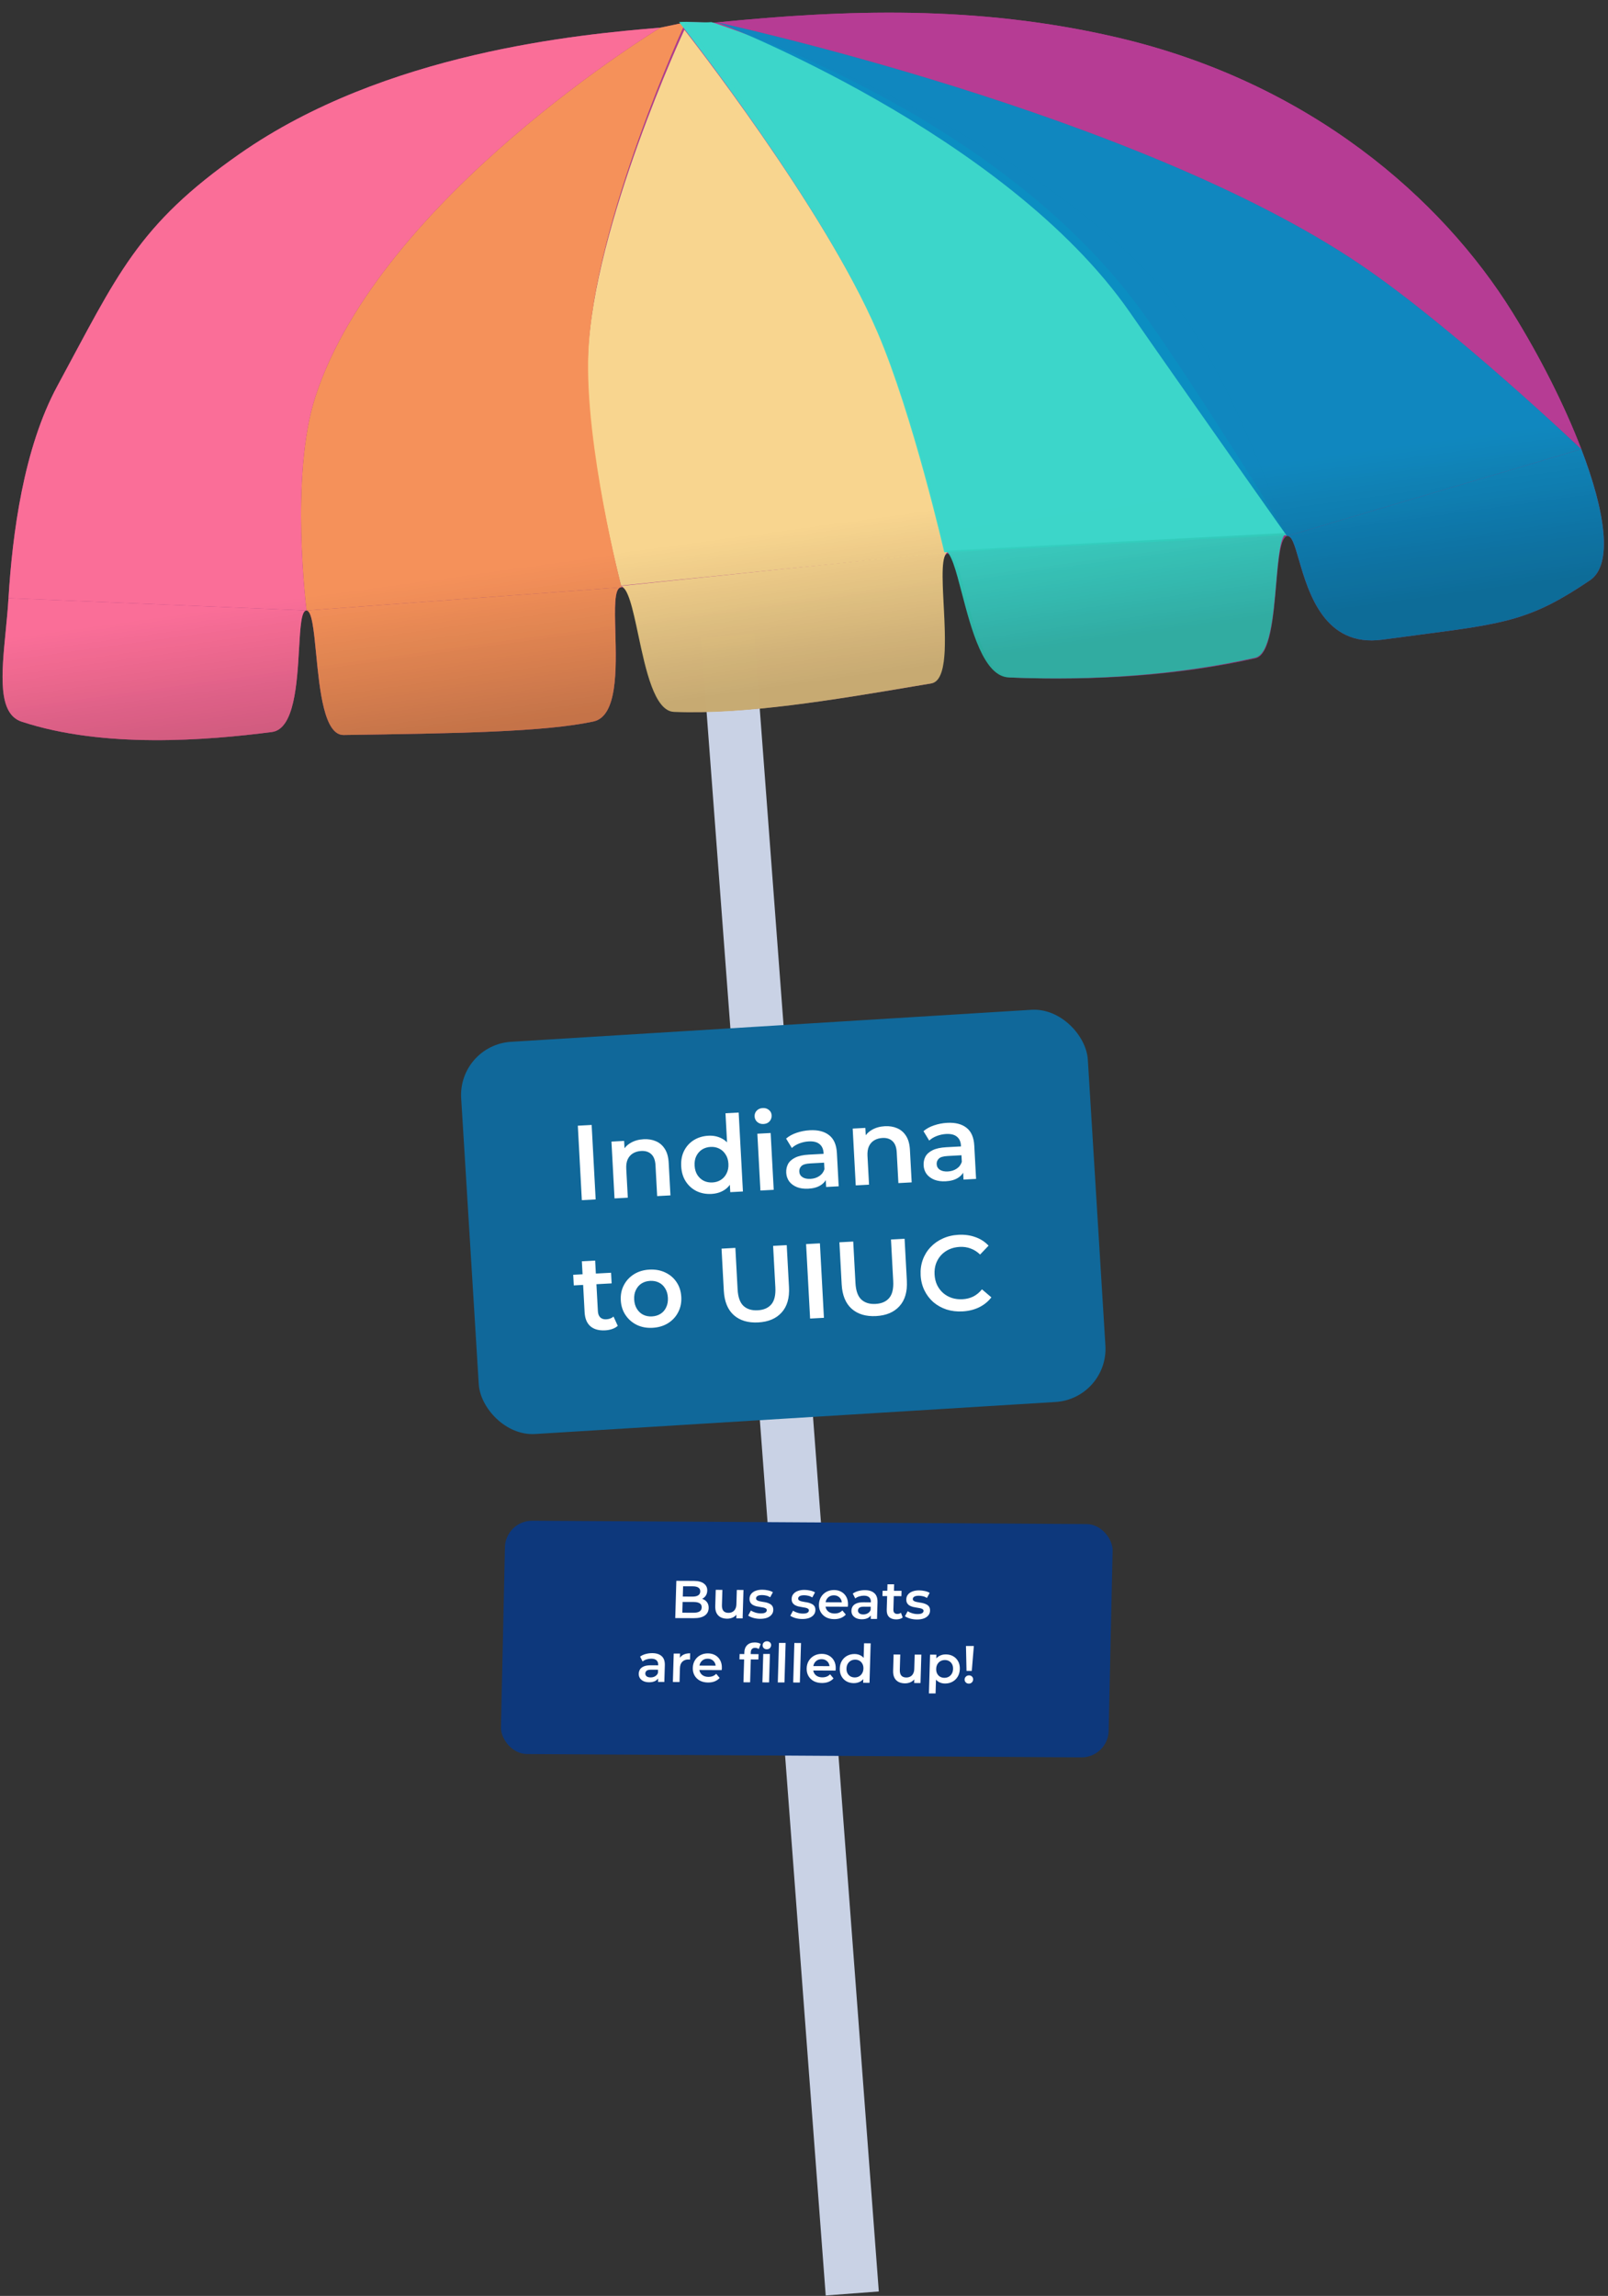 <svg width="604" height="862" viewBox="0 0 604 862" fill="none" xmlns="http://www.w3.org/2000/svg">
<rect x="0" y="0" width="604" height="862" fill="#333333" stroke="none"/>
<rect x="263.311" y="239.398" width="20" height="624.194" transform="rotate(-4.304 263.311 239.398)" fill="#C9D2E5"/>
<g opacity="0.95">
<path d="M90.11 57.7C51.459 84.673 44.186 103.17 21.565 144.866C8.828 168.343 4.653 200.567 3.195 224.569L115.132 229.212C115.132 229.212 108.745 178.67 118.463 148.885C142.856 74.121 248 10.397 248 10.397C217.444 12.905 144.642 19.645 90.11 57.7Z" fill="#B73C94"/>
<path d="M90.11 57.7C51.459 84.673 44.186 103.17 21.565 144.866C8.828 168.343 4.653 200.567 3.195 224.569L115.132 229.212C115.132 229.212 108.745 178.67 118.463 148.885C142.856 74.121 248 10.397 248 10.397C217.444 12.905 144.642 19.645 90.11 57.7Z" fill="url(#paint0_linear_0_1)" fill-opacity="0.2"/>
<path fill-rule="evenodd" clip-rule="evenodd" d="M355.982 207.835C356.154 207.791 356.323 207.783 356.489 207.809L355.982 207.835ZM233.137 220.531C233.24 220.511 233.348 220.503 233.461 220.508L233.137 220.531ZM115.132 229.212L3.195 224.569C2.946 228.676 2.536 232.868 2.135 236.974C0.556 253.145 -0.891 267.967 8.093 270.934C39.003 281.141 77.823 277.969 102.122 274.834C110.59 273.741 111.583 256.479 112.33 243.509C112.791 235.501 113.158 229.13 115.132 229.212Z" fill="#B73C94"/>
<path fill-rule="evenodd" clip-rule="evenodd" d="M355.982 207.835C356.154 207.791 356.323 207.783 356.489 207.809L355.982 207.835ZM233.137 220.531C233.24 220.511 233.348 220.503 233.461 220.508L233.137 220.531ZM115.132 229.212L3.195 224.569C2.946 228.676 2.536 232.868 2.135 236.974C0.556 253.145 -0.891 267.967 8.093 270.934C39.003 281.141 77.823 277.969 102.122 274.834C110.59 273.741 111.583 256.479 112.33 243.509C112.791 235.501 113.158 229.13 115.132 229.212Z" fill="url(#paint1_linear_0_1)" fill-opacity="0.2"/>
<path d="M233.461 220.508L355.982 207.835C355.982 207.835 344.308 156.124 331.215 125.136C310.644 76.45 257.5 8.397 257.5 8.397C257.5 8.397 223.01 83.076 221.002 132.402C219.588 167.155 233.461 220.508 233.461 220.508Z" fill="#B73C94"/>
<path d="M233.461 220.508L355.982 207.835C355.982 207.835 344.308 156.124 331.215 125.136C310.644 76.45 257.5 8.397 257.5 8.397C257.5 8.397 223.01 83.076 221.002 132.402C219.588 167.155 233.461 220.508 233.461 220.508Z" fill="url(#paint2_linear_0_1)" fill-opacity="0.2"/>
<path d="M355.982 207.835L233.461 220.508C236.389 220.629 238.178 228.971 240.235 238.567C243.021 251.56 246.301 266.853 253.57 267.154C280.137 268.256 313.573 262.655 343.374 257.664C345.465 257.313 347.538 256.966 349.589 256.624C355.678 255.61 354.892 240.715 354.203 227.64C353.671 217.548 353.196 208.541 355.982 207.835Z" fill="#B73C94"/>
<path d="M355.982 207.835L233.461 220.508C236.389 220.629 238.178 228.971 240.235 238.567C243.021 251.56 246.301 266.853 253.57 267.154C280.137 268.256 313.573 262.655 343.374 257.664C345.465 257.313 347.538 256.966 349.589 256.624C355.678 255.61 354.892 240.715 354.203 227.64C353.671 217.548 353.196 208.541 355.982 207.835Z" fill="url(#paint3_linear_0_1)" fill-opacity="0.2"/>
<path d="M118.463 148.885C108.745 178.67 115.132 229.212 115.132 229.212L233.137 220.531C233.24 220.511 233.348 220.503 233.461 220.508C233.461 220.508 219.588 167.155 221.002 132.402C223.01 83.076 257.5 8.397 257.5 8.397L248 10.397C248 10.397 142.856 74.121 118.463 148.885Z" fill="#B73C94"/>
<path d="M118.463 148.885C108.745 178.67 115.132 229.212 115.132 229.212L233.137 220.531C233.24 220.511 233.348 220.503 233.461 220.508C233.461 220.508 219.588 167.155 221.002 132.402C223.01 83.076 257.5 8.397 257.5 8.397L248 10.397C248 10.397 142.856 74.121 118.463 148.885Z" fill="url(#paint4_linear_0_1)" fill-opacity="0.2"/>
<path d="M129.099 275.953C171.381 275.339 204.31 274.85 222.889 270.886C231.979 268.947 231.508 251.191 231.14 237.301C230.903 228.355 230.708 221.012 233.137 220.531L115.132 229.212C117.169 229.296 117.881 236.6 118.741 245.409C120.063 258.954 121.731 276.06 129.099 275.953Z" fill="#B73C94"/>
<path d="M129.099 275.953C171.381 275.339 204.31 274.85 222.889 270.886C231.979 268.947 231.508 251.191 231.14 237.301C230.903 228.355 230.708 221.012 233.137 220.531L115.132 229.212C117.169 229.296 117.881 236.6 118.741 245.409C120.063 258.954 121.731 276.06 129.099 275.953Z" fill="url(#paint5_linear_0_1)" fill-opacity="0.2"/>
<path d="M331.215 125.136C344.308 156.124 355.982 207.835 355.982 207.835C356.154 207.791 356.323 207.783 356.489 207.809L483.429 201.285C483.429 201.285 465.297 148.547 445.376 119.811C398.554 52.267 269.5 8.397 269.5 8.397C267.853 8.561 265.664 8.479 263.48 8.397C261.302 8.316 259.127 8.234 257.5 8.397C257.5 8.397 310.644 76.45 331.215 125.136Z" fill="#B73C94"/>
<path d="M331.215 125.136C344.308 156.124 355.982 207.835 355.982 207.835C356.154 207.791 356.323 207.783 356.489 207.809L483.429 201.285C483.429 201.285 465.297 148.547 445.376 119.811C398.554 52.267 269.5 8.397 269.5 8.397C267.853 8.561 265.664 8.479 263.48 8.397C261.302 8.316 259.127 8.234 257.5 8.397C257.5 8.397 310.644 76.45 331.215 125.136Z" fill="url(#paint6_linear_0_1)" fill-opacity="0.2"/>
<path d="M380.208 254.391C411.911 255.706 443.299 253.505 471.585 247.172C477.077 245.943 478.292 231.929 479.352 219.702C480.171 210.259 480.897 201.882 483.429 201.285L356.489 207.809C358.802 208.164 360.613 215.015 362.819 223.359C366.361 236.758 370.921 254.006 380.208 254.391Z" fill="#B73C94"/>
<path d="M380.208 254.391C411.911 255.706 443.299 253.505 471.585 247.172C477.077 245.943 478.292 231.929 479.352 219.702C480.171 210.259 480.897 201.882 483.429 201.285L356.489 207.809C358.802 208.164 360.613 215.015 362.819 223.359C366.361 236.758 370.921 254.006 380.208 254.391Z" fill="url(#paint7_linear_0_1)" fill-opacity="0.2"/>
<path d="M483.429 201.285L593.966 168.607C593.966 168.607 546.001 123.033 511.247 99.462C427.164 42.434 269.5 8.397 269.5 8.397C269.5 8.397 398.554 52.267 445.376 119.811C465.297 148.547 483.429 201.285 483.429 201.285Z" fill="#B73C94"/>
<path d="M483.429 201.285L593.966 168.607C593.966 168.607 546.001 123.033 511.247 99.462C427.164 42.434 269.5 8.397 269.5 8.397C269.5 8.397 398.554 52.267 445.376 119.811C465.297 148.547 483.429 201.285 483.429 201.285Z" fill="url(#paint8_linear_0_1)" fill-opacity="0.2"/>
<path d="M597.258 217.842C605.95 211.947 602.963 192.106 593.966 168.607L483.429 201.285C485.197 200.867 486.31 204.695 487.882 210.103C491.478 222.474 497.478 243.115 519.222 240.16C524.286 239.472 528.887 238.871 533.103 238.321L533.117 238.319L533.121 238.319L533.14 238.316L533.145 238.315C565.511 234.09 575.158 232.83 597.258 217.842Z" fill="#B73C94"/>
<path d="M597.258 217.842C605.95 211.947 602.963 192.106 593.966 168.607L483.429 201.285C485.197 200.867 486.31 204.695 487.882 210.103C491.478 222.474 497.478 243.115 519.222 240.16C524.286 239.472 528.887 238.871 533.103 238.321L533.117 238.319L533.121 238.319L533.14 238.316L533.145 238.315C565.511 234.09 575.158 232.83 597.258 217.842Z" fill="url(#paint9_linear_0_1)" fill-opacity="0.2"/>
<path d="M568.056 117.205C541.622 74.681 492.042 30.848 419.267 13.976C366.682 1.784 317.241 3.642 269.5 8.397C269.5 8.397 427.164 42.434 511.247 99.462C546.001 123.033 593.966 168.607 593.966 168.607C587.642 152.089 578.349 133.763 568.056 117.205Z" fill="#B73C94"/>
<path d="M568.056 117.205C541.622 74.681 492.042 30.848 419.267 13.976C366.682 1.784 317.241 3.642 269.5 8.397C269.5 8.397 427.164 42.434 511.247 99.462C546.001 123.033 593.966 168.607 593.966 168.607C587.642 152.089 578.349 133.763 568.056 117.205Z" fill="url(#paint10_linear_0_1)" fill-opacity="0.2"/>
</g>
<g opacity="0.95">
<path d="M233.275 219.873L355.022 207.454C355.022 207.454 343.4 156.573 330.377 126.08C309.915 78.171 257.077 11.194 257.077 11.194C257.077 11.194 222.834 84.654 220.859 133.183C219.468 167.375 233.275 219.873 233.275 219.873Z" fill="#FCDC8F"/>
<path d="M233.275 219.873L355.022 207.454C355.022 207.454 343.4 156.573 330.377 126.08C309.915 78.171 257.077 11.194 257.077 11.194C257.077 11.194 222.834 84.654 220.859 133.183C219.468 167.375 233.275 219.873 233.275 219.873Z" fill="url(#paint11_linear_0_1)" fill-opacity="0.2"/>
</g>
<g opacity="0.95">
<path d="M356.263 207.16L232.921 220.029C235.869 220.151 237.668 228.6 239.737 238.32C242.538 251.48 245.835 266.971 253.153 267.274C279.896 268.383 313.557 262.701 343.558 257.637C345.663 257.282 347.749 256.929 349.814 256.583C355.944 255.554 355.157 240.466 354.467 227.222C353.934 216.999 353.458 207.875 356.263 207.16Z" fill="#FCDC8F"/>
<path d="M356.263 207.16L232.921 220.029C235.869 220.151 237.668 228.6 239.737 238.32C242.538 251.48 245.835 266.971 253.153 267.274C279.896 268.383 313.557 262.701 343.558 257.637C345.663 257.282 347.749 256.929 349.814 256.583C355.944 255.554 355.157 240.466 354.467 227.222C353.934 216.999 353.458 207.875 356.263 207.16Z" fill="url(#paint12_linear_0_1)" fill-opacity="0.2"/>
</g>
<g opacity="0.95">
<path d="M118.463 148.885C108.745 178.67 115.131 229.212 115.131 229.212L233.137 220.531C233.24 220.511 233.348 220.503 233.46 220.508C233.46 220.508 219.588 167.155 221.002 132.401C223.01 83.076 257.5 8.397 257.5 8.397L248 10.397C248 10.397 142.856 74.121 118.463 148.885Z" fill="#F99557"/>
<path d="M118.463 148.885C108.745 178.67 115.131 229.212 115.131 229.212L233.137 220.531C233.24 220.511 233.348 220.503 233.46 220.508C233.46 220.508 219.588 167.155 221.002 132.401C223.01 83.076 257.5 8.397 257.5 8.397L248 10.397C248 10.397 142.856 74.121 118.463 148.885Z" fill="url(#paint13_linear_0_1)" fill-opacity="0.2"/>
</g>
<g opacity="0.95">
<path d="M129.099 275.953C171.381 275.339 204.31 274.85 222.889 270.886C231.979 268.947 231.508 251.191 231.14 237.301C230.903 228.355 230.708 221.012 233.138 220.531L115.132 229.212C117.169 229.296 117.882 236.6 118.741 245.409C120.063 258.954 121.732 276.06 129.099 275.953Z" fill="#F99557"/>
<path d="M129.099 275.953C171.381 275.339 204.31 274.85 222.889 270.886C231.979 268.947 231.508 251.191 231.14 237.301C230.903 228.355 230.708 221.012 233.138 220.531L115.132 229.212C117.169 229.296 117.882 236.6 118.741 245.409C120.063 258.954 121.732 276.06 129.099 275.953Z" fill="url(#paint14_linear_0_1)" fill-opacity="0.2"/>
</g>
<path opacity="0.95" d="M329.613 124.827C342.858 155.755 354.68 207.364 354.68 207.364C354.853 207.32 355.024 207.312 355.192 207.338L483.446 200.893C483.446 200.893 451 147.897 430 118.397C375.052 41.209 267.196 8.302 267.196 8.302C265.532 8.465 263.321 8.382 261.114 8.299C258.913 8.216 256.716 8.134 255.072 8.295C255.072 8.295 308.803 76.233 329.613 124.827Z" fill="#37DECD"/>
<g opacity="0.95">
<path d="M378.893 254.337C411.01 255.669 442.808 253.411 471.466 246.935C477.03 245.677 478.265 231.367 479.343 218.882C480.176 209.239 480.914 200.686 483.48 200.074L354.881 206.779C357.223 207.141 359.056 214.136 361.288 222.655C364.872 236.336 369.485 253.947 378.893 254.337Z" fill="#37DECD"/>
<path d="M378.893 254.337C411.01 255.669 442.808 253.411 471.466 246.935C477.03 245.677 478.265 231.367 479.343 218.882C480.176 209.239 480.914 200.686 483.48 200.074L354.881 206.779C357.223 207.141 359.056 214.136 361.288 222.655C364.872 236.336 369.485 253.947 378.893 254.337Z" fill="url(#paint15_linear_0_1)" fill-opacity="0.2"/>
</g>
<g opacity="0.95">
<path d="M483.43 201.285L593.966 168.607C593.966 168.607 546.002 123.033 511.247 99.462C427.164 42.434 269.5 8.397 269.5 8.397C269.5 8.397 377.678 49.854 424.5 117.397C444.421 146.134 483.43 201.285 483.43 201.285Z" fill="#088BC1"/>
<path d="M483.43 201.285L593.966 168.607C593.966 168.607 546.002 123.033 511.247 99.462C427.164 42.434 269.5 8.397 269.5 8.397C269.5 8.397 377.678 49.854 424.5 117.397C444.421 146.134 483.43 201.285 483.43 201.285Z" fill="url(#paint16_linear_0_1)" fill-opacity="0.2"/>
</g>
<g opacity="0.95">
<path d="M597.258 217.842C605.95 211.947 602.963 192.106 593.966 168.607L483.429 201.285C485.197 200.867 486.31 204.695 487.882 210.103C491.478 222.474 497.478 243.115 519.221 240.16C524.286 239.472 528.887 238.871 533.103 238.321L533.117 238.319L533.121 238.319L533.14 238.316L533.145 238.315C565.511 234.09 575.157 232.83 597.258 217.842Z" fill="#088BC1"/>
<path d="M597.258 217.842C605.95 211.947 602.963 192.106 593.966 168.607L483.429 201.285C485.197 200.867 486.31 204.695 487.882 210.103C491.478 222.474 497.478 243.115 519.221 240.16C524.286 239.472 528.887 238.871 533.103 238.321L533.117 238.319L533.121 238.319L533.14 238.316L533.145 238.315C565.511 234.09 575.157 232.83 597.258 217.842Z" fill="url(#paint17_linear_0_1)" fill-opacity="0.2"/>
</g>
<g opacity="0.95">
<path d="M568.056 117.205C541.623 74.682 492.043 30.848 419.267 13.976C366.682 1.784 317.241 3.642 269.5 8.397C269.5 8.397 427.164 42.434 511.247 99.462C546.002 123.033 593.966 168.607 593.966 168.607C587.642 152.089 578.349 133.763 568.056 117.205Z" fill="#B73C94"/>
<path d="M568.056 117.205C541.623 74.682 492.043 30.848 419.267 13.976C366.682 1.784 317.241 3.642 269.5 8.397C269.5 8.397 427.164 42.434 511.247 99.462C546.002 123.033 593.966 168.607 593.966 168.607C587.642 152.089 578.349 133.763 568.056 117.205Z" fill="url(#paint18_linear_0_1)" fill-opacity="0.2"/>
</g>
<g opacity="0.95">
<path d="M90.11 57.7C51.459 84.673 44.186 103.17 21.566 144.866C8.829 168.343 4.653 200.567 3.195 224.569L115.132 229.212C115.132 229.212 108.746 178.67 118.464 148.885C142.857 74.121 248 10.397 248 10.397C217.444 12.905 144.643 19.645 90.11 57.7Z" fill="#FE7098"/>
<path d="M90.11 57.7C51.459 84.673 44.186 103.17 21.566 144.866C8.829 168.343 4.653 200.567 3.195 224.569L115.132 229.212C115.132 229.212 108.746 178.67 118.464 148.885C142.857 74.121 248 10.397 248 10.397C217.444 12.905 144.643 19.645 90.11 57.7Z" fill="url(#paint19_linear_0_1)" fill-opacity="0.2"/>
</g>
<g opacity="0.95">
<path fill-rule="evenodd" clip-rule="evenodd" d="M355.983 207.835C356.155 207.791 356.324 207.783 356.49 207.809L355.983 207.835ZM233.138 220.531C233.241 220.511 233.349 220.503 233.461 220.508L233.138 220.531ZM115.132 229.212L3.196 224.569C2.946 228.676 2.537 232.868 2.136 236.974C0.557 253.145 -0.891 267.967 8.094 270.934C39.004 281.141 77.823 277.969 102.122 274.834C110.59 273.742 111.584 256.479 112.331 243.509C112.792 235.501 113.159 229.13 115.132 229.212Z" fill="#FE7098"/>
<path fill-rule="evenodd" clip-rule="evenodd" d="M355.983 207.835C356.155 207.791 356.324 207.783 356.49 207.809L355.983 207.835ZM233.138 220.531C233.241 220.511 233.349 220.503 233.461 220.508L233.138 220.531ZM115.132 229.212L3.196 224.569C2.946 228.676 2.537 232.868 2.136 236.974C0.557 253.145 -0.891 267.967 8.094 270.934C39.004 281.141 77.823 277.969 102.122 274.834C110.59 273.742 111.584 256.479 112.331 243.509C112.792 235.501 113.159 229.13 115.132 229.212Z" fill="url(#paint20_linear_0_1)" fill-opacity="0.2"/>
</g>
<rect x="172" y="392.373" width="235.83" height="147.527" rx="20" transform="rotate(-3.519 172 392.373)" fill="#10689A"/>
<path d="M218.551 450.601L217.044 422.642L222.236 422.362L223.744 450.321L218.551 450.601ZM241.766 427.718C243.47 427.626 245.006 427.877 246.373 428.471C247.767 429.064 248.888 430.031 249.735 431.374C250.58 432.691 251.061 434.427 251.177 436.584L251.836 448.806L246.844 449.076L246.219 437.492C246.117 435.602 245.588 434.215 244.633 433.332C243.704 432.447 242.44 432.048 240.843 432.134C239.671 432.197 238.645 432.493 237.766 433.021C236.886 433.549 236.22 434.306 235.765 435.292C235.336 436.25 235.161 437.448 235.238 438.886L235.82 449.67L230.827 449.939L229.677 428.61L234.43 428.354L234.74 434.106L233.806 432.393C234.479 430.995 235.501 429.899 236.874 429.103C238.271 428.28 239.902 427.819 241.766 427.718ZM267.251 448.256C265.201 448.366 263.325 448.013 261.626 447.197C259.951 446.353 258.604 445.143 257.585 443.569C256.565 441.995 255.996 440.103 255.876 437.893C255.757 435.683 256.12 433.741 256.964 432.066C257.809 430.391 259.019 429.058 260.594 428.065C262.196 427.07 264.022 426.518 266.073 426.407C267.857 426.311 269.476 426.624 270.93 427.347C272.383 428.043 273.566 429.168 274.477 430.721C275.389 432.274 275.912 434.302 276.047 436.805C276.181 439.282 275.892 441.354 275.181 443.021C274.468 444.662 273.427 445.92 272.059 446.795C270.691 447.67 269.088 448.157 267.251 448.256ZM267.62 443.95C268.818 443.885 269.869 443.561 270.772 442.978C271.702 442.394 272.419 441.581 272.924 440.539C273.455 439.496 273.684 438.295 273.611 436.937C273.536 435.552 273.179 434.383 272.54 433.429C271.927 432.448 271.126 431.716 270.139 431.236C269.178 430.753 268.099 430.544 266.9 430.609C265.702 430.674 264.638 430.998 263.708 431.582C262.805 432.165 262.087 432.978 261.556 434.022C261.05 435.037 260.834 436.237 260.909 437.622C260.982 438.98 261.326 440.15 261.94 441.131C262.58 442.112 263.381 442.843 264.341 443.325C265.329 443.806 266.421 444.014 267.62 443.95ZM274.306 447.595L274.034 442.562L273.928 436.88L273.223 431.229L272.508 417.969L277.461 417.702L279.059 447.339L274.306 447.595ZM285.63 446.984L284.48 425.655L289.473 425.386L290.623 446.715L285.63 446.984ZM286.807 422.005C285.875 422.055 285.087 421.804 284.443 421.251C283.825 420.697 283.494 420.007 283.45 419.181C283.404 418.329 283.659 417.608 284.214 417.017C284.795 416.398 285.552 416.064 286.484 416.013C287.416 415.963 288.19 416.202 288.806 416.729C289.447 417.229 289.79 417.891 289.834 418.717C289.882 419.596 289.629 420.357 289.076 421.001C288.522 421.618 287.765 421.953 286.807 422.005ZM310.317 445.653L310.084 441.339L309.755 440.436L309.348 432.887C309.269 431.422 308.769 430.314 307.847 429.563C306.924 428.785 305.57 428.444 303.786 428.54C302.588 428.605 301.413 428.855 300.261 429.291C299.136 429.725 298.192 430.297 297.429 431.006L295.276 427.477C296.374 426.536 297.697 425.811 299.245 425.3C300.818 424.761 302.457 424.446 304.161 424.354C307.25 424.187 309.673 424.804 311.431 426.205C313.214 427.578 314.189 429.808 314.356 432.897L315.03 445.399L310.317 445.653ZM303.622 446.295C302.024 446.381 300.611 446.19 299.385 445.722C298.156 445.227 297.183 444.519 296.466 443.596C295.774 442.645 295.395 441.557 295.328 440.332C295.264 439.134 295.485 438.041 295.993 437.052C296.527 436.062 297.431 435.252 298.706 434.622C299.981 433.993 301.696 433.62 303.853 433.504L310.044 433.17L310.223 436.485L304.391 436.799C302.687 436.891 301.557 437.233 301.002 437.823C300.444 438.387 300.187 439.069 300.231 439.868C300.279 440.773 300.678 441.473 301.425 441.967C302.173 442.46 303.186 442.673 304.464 442.604C305.689 442.538 306.766 442.199 307.694 441.588C308.649 440.976 309.31 440.113 309.677 438.998L310.678 441.948C310.266 443.226 309.453 444.244 308.239 445.004C307.051 445.762 305.512 446.193 303.622 446.295ZM332.377 422.832C334.081 422.74 335.617 422.991 336.984 423.585C338.378 424.178 339.498 425.145 340.345 426.489C341.191 427.805 341.672 429.542 341.788 431.698L342.447 443.921L337.454 444.19L336.83 432.607C336.728 430.716 336.199 429.329 335.243 428.446C334.314 427.561 333.051 427.162 331.453 427.248C330.282 427.312 329.256 427.607 328.377 428.135C327.497 428.663 326.83 429.42 326.376 430.406C325.947 431.364 325.771 432.562 325.849 434L326.43 444.784L321.437 445.053L320.287 423.724L325.04 423.468L325.351 429.22L324.417 427.508C325.089 426.109 326.112 425.013 327.484 424.218C328.882 423.395 330.513 422.933 332.377 422.832ZM361.921 442.871L361.689 438.557L361.36 437.653L360.953 430.104C360.874 428.64 360.373 427.532 359.451 426.78C358.528 426.002 357.175 425.661 355.39 425.757C354.192 425.822 353.017 426.072 351.866 426.508C350.741 426.943 349.797 427.514 349.034 428.223L346.881 424.694C347.979 423.754 349.301 423.028 350.849 422.517C352.423 421.978 354.061 421.663 355.766 421.571C358.854 421.405 361.278 422.022 363.036 423.422C364.819 424.795 365.794 427.026 365.96 430.115L366.635 442.616L361.921 442.871ZM355.226 443.512C353.629 443.598 352.216 443.407 350.989 442.939C349.761 442.445 348.788 441.736 348.071 440.813C347.378 439.863 346.999 438.775 346.933 437.55C346.869 436.352 347.09 435.258 347.598 434.269C348.132 433.279 349.036 432.469 350.311 431.84C351.585 431.21 353.301 430.837 355.458 430.721L361.649 430.387L361.828 433.702L355.996 434.017C354.292 434.109 353.162 434.45 352.606 435.041C352.049 435.605 351.792 436.286 351.835 437.085C351.884 437.991 352.282 438.69 353.03 439.184C353.778 439.678 354.791 439.89 356.069 439.821C357.294 439.755 358.37 439.417 359.299 438.806C360.254 438.194 360.915 437.33 361.282 436.215L362.282 439.166C361.871 440.443 361.058 441.462 359.843 442.221C358.656 442.98 357.117 443.41 355.226 443.512ZM227.33 499.479C224.987 499.606 223.144 499.104 221.801 497.975C220.457 496.819 219.721 495.056 219.593 492.686L218.561 473.554L223.554 473.285L224.579 492.297C224.634 493.309 224.929 494.081 225.465 494.613C226.028 495.143 226.775 495.383 227.707 495.333C228.826 495.273 229.742 494.93 230.456 494.304L232.045 497.783C231.485 498.294 230.786 498.692 229.947 498.978C229.108 499.263 228.235 499.431 227.33 499.479ZM215.525 482.611L215.309 478.616L229.529 477.85L229.744 481.844L215.525 482.611ZM245.114 498.52C242.931 498.638 240.962 498.277 239.207 497.437C237.451 496.57 236.036 495.338 234.962 493.74C233.888 492.142 233.294 490.292 233.18 488.188C233.066 486.058 233.457 484.154 234.355 482.477C235.251 480.772 236.526 479.409 238.18 478.385C239.834 477.361 241.753 476.79 243.936 476.672C246.146 476.553 248.128 476.914 249.883 477.754C251.664 478.592 253.078 479.798 254.124 481.371C255.197 482.942 255.791 484.806 255.907 486.963C256.021 489.066 255.629 490.97 254.733 492.674C253.864 494.377 252.589 495.754 250.91 496.806C249.256 497.83 247.324 498.401 245.114 498.52ZM244.884 494.247C246.109 494.181 247.186 493.856 248.116 493.271C249.046 492.687 249.75 491.875 250.228 490.834C250.732 489.792 250.948 488.592 250.875 487.234C250.8 485.849 250.457 484.679 249.844 483.724C249.257 482.741 248.47 482.009 247.483 481.528C246.495 481.047 245.403 480.839 244.204 480.904C242.979 480.97 241.902 481.295 240.972 481.879C240.069 482.462 239.365 483.275 238.86 484.317C238.354 485.332 238.138 486.532 238.213 487.917C238.286 489.275 238.63 490.445 239.244 491.426C239.857 492.408 240.645 493.14 241.605 493.622C242.593 494.103 243.685 494.311 244.884 494.247ZM284.819 496.5C280.984 496.707 277.917 495.79 275.617 493.751C273.344 491.711 272.098 488.653 271.878 484.579L271.027 468.802L276.22 468.522L277.06 484.1C277.215 486.975 277.94 489.033 279.235 490.271C280.557 491.509 282.35 492.066 284.613 491.944C286.877 491.822 288.586 491.076 289.74 489.705C290.895 488.334 291.394 486.211 291.239 483.335L290.399 467.758L295.512 467.482L296.363 483.259C296.582 487.333 295.659 490.507 293.591 492.782C291.551 495.055 288.627 496.294 284.819 496.5ZM304.291 495.049L302.784 467.09L307.976 466.81L309.484 494.769L304.291 495.049ZM329.09 494.113C325.256 494.319 322.189 493.403 319.889 491.364C317.616 489.323 316.37 486.266 316.15 482.192L315.299 466.415L320.492 466.135L321.332 481.712C321.487 484.588 322.212 486.645 323.507 487.884C324.829 489.121 326.621 489.679 328.885 489.557C331.148 489.435 332.857 488.689 334.012 487.318C335.166 485.947 335.666 483.824 335.511 480.948L334.671 465.37L339.784 465.095L340.634 480.872C340.854 484.946 339.93 488.12 337.863 490.395C335.822 492.668 332.898 493.907 329.09 494.113ZM361.526 492.364C359.396 492.479 357.393 492.239 355.518 491.646C353.669 491.025 352.031 490.112 350.604 488.907C349.202 487.674 348.081 486.199 347.241 484.481C346.4 482.764 345.924 480.867 345.812 478.79C345.7 476.713 345.97 474.776 346.62 472.978C347.271 471.18 348.241 469.606 349.53 468.255C350.818 466.877 352.349 465.793 354.122 465.003C355.894 464.186 357.858 463.72 360.015 463.603C362.305 463.48 364.417 463.766 366.351 464.463C368.283 465.134 369.943 466.206 371.331 467.68L368.146 471.016C367.075 469.979 365.9 469.228 364.62 468.763C363.338 468.271 361.965 468.065 360.5 468.144C359.036 468.223 357.704 468.535 356.505 469.08C355.332 469.624 354.317 470.36 353.459 471.287C352.628 472.213 351.992 473.289 351.55 474.515C351.136 475.739 350.967 477.07 351.045 478.508C351.122 479.946 351.433 481.251 351.977 482.423C352.547 483.594 353.296 484.596 354.222 485.427C355.174 486.257 356.263 486.879 357.487 487.294C358.738 487.707 360.095 487.874 361.56 487.795C363.024 487.716 364.368 487.377 365.591 486.777C366.812 486.15 367.899 485.25 368.85 484.077L372.378 487.092C371.155 488.68 369.62 489.924 367.772 490.825C365.925 491.726 363.842 492.239 361.526 492.364Z" fill="white"/>
<rect width="228.262" height="87.596" rx="10" transform="matrix(1 0.006 -0.022 1 189.884 570.897)" fill="#0D387C"/>
<path d="M253.636 607.512L254.048 593.518L260.608 593.546C262.288 593.553 263.558 593.892 264.419 594.562C265.279 595.219 265.693 596.1 265.661 597.206C265.639 597.953 265.447 598.592 265.084 599.123C264.722 599.641 264.244 600.046 263.648 600.337C263.067 600.614 262.436 600.751 261.756 600.749L262.137 600.03C262.924 600.034 263.626 600.183 264.244 600.479C264.863 600.762 265.344 601.177 265.688 601.725C266.045 602.273 266.211 602.953 266.188 603.766C266.152 604.966 265.665 605.897 264.725 606.559C263.785 607.222 262.409 607.549 260.596 607.541L253.636 607.512ZM256.296 605.484L260.496 605.502C261.469 605.506 262.22 605.349 262.75 605.031C263.279 604.714 263.554 604.202 263.575 603.495C263.596 602.802 263.351 602.295 262.84 601.973C262.33 601.637 261.588 601.468 260.615 601.463L256.215 601.445L256.274 599.426L260.154 599.442C261.061 599.446 261.759 599.289 262.248 598.971C262.751 598.653 263.012 598.175 263.031 597.535C263.05 596.882 262.818 596.394 262.334 596.072C261.863 595.751 261.175 595.588 260.268 595.584L256.588 595.568L256.296 605.484ZM273.126 607.735C272.22 607.731 271.425 607.561 270.741 607.225C270.058 606.875 269.533 606.353 269.167 605.658C268.801 604.95 268.634 604.063 268.665 602.997L268.845 596.9L271.345 596.91L271.175 602.668C271.147 603.628 271.339 604.348 271.752 604.83C272.178 605.298 272.791 605.534 273.591 605.537C274.178 605.54 274.688 605.422 275.122 605.184C275.569 604.946 275.919 604.588 276.173 604.109C276.441 603.63 276.585 603.038 276.606 602.331L276.765 596.933L279.265 596.944L278.95 607.619L276.57 607.609L276.655 604.731L277.049 605.612C276.669 606.304 276.126 606.834 275.422 607.205C274.718 607.562 273.953 607.738 273.126 607.735ZM285.519 607.787C284.626 607.784 283.769 607.667 282.949 607.437C282.143 607.193 281.505 606.904 281.035 606.569L282.051 604.674C282.522 604.982 283.088 605.238 283.748 605.441C284.409 605.643 285.073 605.746 285.74 605.749C286.526 605.752 287.096 605.648 287.449 605.436C287.815 605.225 288.004 604.939 288.014 604.579C288.023 604.286 287.909 604.065 287.674 603.918C287.438 603.757 287.129 603.635 286.744 603.554C286.36 603.472 285.929 603.397 285.451 603.328C284.986 603.26 284.515 603.171 284.038 603.063C283.575 602.941 283.154 602.772 282.773 602.557C282.393 602.329 282.089 602.028 281.86 601.654C281.631 601.279 281.525 600.786 281.543 600.173C281.563 599.493 281.774 598.907 282.175 598.416C282.577 597.911 283.128 597.527 283.829 597.263C284.544 596.987 285.382 596.85 286.342 596.854C287.062 596.857 287.786 596.94 288.515 597.103C289.243 597.266 289.843 597.496 290.315 597.791L289.299 599.686C288.801 599.377 288.294 599.168 287.777 599.06C287.274 598.938 286.769 598.875 286.262 598.873C285.502 598.87 284.932 598.981 284.552 599.206C284.185 599.431 283.997 599.717 283.987 600.063C283.977 600.383 284.09 600.623 284.326 600.784C284.561 600.945 284.871 601.073 285.254 601.168C285.638 601.263 286.063 601.345 286.527 601.414C287.006 601.469 287.477 601.558 287.94 601.68C288.403 601.801 288.825 601.97 289.205 602.185C289.599 602.386 289.911 602.674 290.14 603.048C290.369 603.423 290.474 603.91 290.457 604.509C290.437 605.176 290.22 605.755 289.805 606.246C289.404 606.738 288.839 607.122 288.111 607.398C287.383 607.662 286.519 607.792 285.519 607.787ZM301.34 607.855C300.446 607.851 299.59 607.734 298.77 607.504C297.963 607.26 297.325 606.971 296.855 606.636L297.871 604.741C298.342 605.049 298.908 605.305 299.569 605.508C300.229 605.711 300.893 605.813 301.56 605.816C302.346 605.819 302.916 605.715 303.269 605.503C303.635 605.292 303.824 605.006 303.834 604.646C303.843 604.353 303.73 604.133 303.494 603.985C303.259 603.824 302.949 603.703 302.564 603.621C302.18 603.539 301.749 603.464 301.271 603.396C300.806 603.327 300.335 603.238 299.859 603.13C299.396 603.008 298.974 602.839 298.593 602.625C298.213 602.396 297.909 602.095 297.68 601.721C297.451 601.347 297.345 600.853 297.363 600.24C297.384 599.56 297.594 598.975 297.995 598.483C298.397 597.978 298.948 597.594 299.649 597.331C300.364 597.054 301.202 596.917 302.162 596.921C302.882 596.924 303.606 597.008 304.335 597.171C305.063 597.334 305.663 597.563 306.135 597.858L305.119 599.753C304.621 599.444 304.114 599.236 303.597 599.127C303.094 599.005 302.589 598.943 302.082 598.94C301.322 598.937 300.752 599.048 300.372 599.273C300.006 599.498 299.817 599.784 299.807 600.13C299.798 600.45 299.911 600.691 300.146 600.852C300.381 601.013 300.691 601.141 301.075 601.235C301.459 601.33 301.883 601.412 302.348 601.481C302.826 601.536 303.297 601.625 303.76 601.747C304.223 601.869 304.645 602.037 305.025 602.252C305.419 602.454 305.731 602.741 305.96 603.116C306.189 603.49 306.294 603.977 306.277 604.577C306.257 605.243 306.04 605.822 305.626 606.313C305.224 606.805 304.66 607.189 303.931 607.466C303.203 607.729 302.34 607.859 301.34 607.855ZM313.352 607.906C312.166 607.901 311.133 607.663 310.253 607.193C309.387 606.709 308.72 606.053 308.251 605.225C307.795 604.396 307.583 603.456 307.614 602.403C307.645 601.337 307.906 600.398 308.397 599.587C308.901 598.763 309.574 598.119 310.414 597.656C311.268 597.193 312.228 596.964 313.295 596.969C314.335 596.973 315.255 597.204 316.055 597.66C316.855 598.117 317.476 598.759 317.918 599.588C318.36 600.416 318.565 601.39 318.532 602.509C318.529 602.616 318.519 602.736 318.501 602.869C318.498 603.002 318.487 603.129 318.47 603.249L309.57 603.211L309.619 601.552L317.199 601.584L316.204 602.1C316.235 601.487 316.125 600.946 315.872 600.479C315.619 600.011 315.263 599.643 314.804 599.374C314.359 599.106 313.836 598.97 313.236 598.968C312.622 598.965 312.079 599.096 311.604 599.361C311.143 599.625 310.772 599.997 310.491 600.476C310.224 600.941 310.081 601.494 310.062 602.133L310.05 602.533C310.032 603.173 310.161 603.74 310.44 604.234C310.719 604.729 311.121 605.11 311.647 605.379C312.172 605.648 312.782 605.784 313.475 605.787C314.075 605.789 314.618 605.698 315.103 605.514C315.589 605.329 316.024 605.038 316.409 604.64L317.704 606.185C317.207 606.742 316.588 607.173 315.845 607.476C315.117 607.766 314.286 607.91 313.352 607.906ZM327.065 607.824L327.129 605.665L327.002 605.204L327.113 601.426C327.135 600.693 326.932 600.126 326.503 599.724C326.076 599.309 325.415 599.1 324.522 599.096C323.922 599.093 323.326 599.184 322.734 599.368C322.155 599.552 321.66 599.81 321.251 600.142L320.324 598.318C320.91 597.881 321.6 597.557 322.393 597.347C323.2 597.124 324.03 597.014 324.883 597.018C326.43 597.025 327.612 597.403 328.43 598.153C329.262 598.889 329.655 600.031 329.609 601.577L329.425 607.834L327.065 607.824ZM323.701 607.95C322.901 607.946 322.205 607.81 321.613 607.541C321.021 607.258 320.565 606.877 320.246 606.395C319.941 605.901 319.797 605.347 319.815 604.734C319.833 604.134 319.989 603.595 320.283 603.117C320.59 602.638 321.075 602.26 321.736 601.983C322.398 601.706 323.269 601.57 324.349 601.574L327.449 601.587L327.4 603.247L324.48 603.234C323.626 603.231 323.049 603.368 322.747 603.647C322.446 603.912 322.29 604.245 322.278 604.645C322.265 605.098 322.434 605.458 322.786 605.726C323.138 605.994 323.634 606.13 324.274 606.133C324.888 606.135 325.439 605.998 325.927 605.72C326.428 605.442 326.794 605.03 327.023 604.485L327.399 605.986C327.141 606.611 326.693 607.096 326.056 607.44C325.433 607.784 324.647 607.954 323.701 607.95ZM336.649 608.005C335.476 608 334.578 607.696 333.956 607.093C333.334 606.478 333.04 605.577 333.075 604.391L333.357 594.815L335.857 594.825L335.577 604.341C335.562 604.848 335.677 605.241 335.922 605.522C336.181 605.803 336.543 605.945 337.01 605.947C337.57 605.949 338.041 605.805 338.423 605.513L339.07 607.295C338.77 607.534 338.405 607.712 337.974 607.83C337.544 607.948 337.102 608.007 336.649 608.005ZM331.467 599.245L331.526 597.246L338.645 597.276L338.587 599.276L331.467 599.245ZM344.406 608.038C343.512 608.034 342.656 607.917 341.836 607.687C341.029 607.443 340.391 607.154 339.921 606.819L340.937 604.924C341.408 605.232 341.974 605.488 342.635 605.691C343.295 605.893 343.959 605.996 344.626 605.999C345.412 606.002 345.982 605.898 346.335 605.686C346.701 605.475 346.89 605.189 346.9 604.829C346.909 604.536 346.796 604.316 346.56 604.168C346.325 604.007 346.015 603.886 345.63 603.804C345.246 603.722 344.815 603.647 344.337 603.579C343.872 603.51 343.402 603.421 342.925 603.313C342.462 603.191 342.04 603.022 341.659 602.807C341.279 602.579 340.975 602.278 340.746 601.904C340.517 601.53 340.411 601.036 340.43 600.423C340.45 599.743 340.66 599.158 341.061 598.666C341.463 598.161 342.014 597.777 342.716 597.514C343.43 597.237 344.268 597.1 345.228 597.104C345.948 597.107 346.672 597.191 347.401 597.354C348.129 597.517 348.729 597.746 349.201 598.041L348.185 599.936C347.687 599.627 347.18 599.419 346.663 599.31C346.16 599.188 345.655 599.126 345.148 599.123C344.388 599.12 343.818 599.231 343.438 599.456C343.072 599.681 342.883 599.967 342.873 600.313C342.864 600.633 342.977 600.874 343.212 601.035C343.447 601.196 343.757 601.324 344.141 601.418C344.525 601.513 344.949 601.595 345.414 601.664C345.892 601.719 346.363 601.808 346.826 601.93C347.289 602.052 347.711 602.22 348.091 602.435C348.485 602.637 348.797 602.924 349.026 603.299C349.255 603.673 349.36 604.16 349.343 604.76C349.323 605.426 349.106 606.005 348.692 606.496C348.29 606.988 347.726 607.372 346.997 607.649C346.27 607.912 345.406 608.042 344.406 608.038ZM247.179 631.477L247.243 629.318L247.116 628.858L247.227 625.079C247.249 624.346 247.046 623.779 246.618 623.377C246.19 622.962 245.529 622.753 244.636 622.749C244.036 622.746 243.44 622.837 242.848 623.021C242.269 623.205 241.774 623.463 241.365 623.795L240.438 621.971C241.025 621.534 241.714 621.21 242.507 621C243.314 620.777 244.144 620.668 244.997 620.671C246.544 620.678 247.726 621.056 248.544 621.806C249.376 622.542 249.769 623.684 249.723 625.23L249.539 631.487L247.179 631.477ZM243.815 631.603C243.015 631.599 242.319 631.463 241.727 631.194C241.135 630.912 240.679 630.53 240.36 630.049C240.055 629.554 239.911 629 239.929 628.387C239.947 627.787 240.103 627.248 240.397 626.77C240.704 626.291 241.189 625.913 241.85 625.636C242.512 625.359 243.383 625.223 244.463 625.227L247.563 625.241L247.514 626.9L244.594 626.887C243.741 626.884 243.163 627.021 242.862 627.3C242.56 627.565 242.404 627.898 242.392 628.298C242.379 628.751 242.548 629.111 242.9 629.38C243.252 629.648 243.748 629.783 244.388 629.786C245.002 629.788 245.553 629.651 246.041 629.373C246.542 629.095 246.908 628.683 247.137 628.138L247.513 629.639C247.255 630.264 246.807 630.749 246.17 631.093C245.547 631.437 244.761 631.607 243.815 631.603ZM252.747 631.501L253.062 620.825L255.442 620.835L255.355 623.774L255.101 622.913C255.442 622.195 255.958 621.651 256.649 621.28C257.353 620.91 258.219 620.727 259.245 620.732L259.175 623.111C259.069 623.084 258.97 623.07 258.876 623.069C258.784 623.056 258.69 623.049 258.597 623.048C257.65 623.044 256.889 623.321 256.312 623.878C255.736 624.422 255.432 625.241 255.4 626.334L255.247 631.511L252.747 631.501ZM265.966 631.697C264.78 631.692 263.746 631.454 262.867 630.984C262.001 630.5 261.334 629.844 260.865 629.016C260.409 628.188 260.197 627.247 260.228 626.194C260.259 625.128 260.52 624.189 261.011 623.378C261.515 622.554 262.187 621.91 263.028 621.448C263.882 620.985 264.842 620.755 265.908 620.76C266.948 620.764 267.868 620.995 268.668 621.451C269.468 621.908 270.09 622.551 270.532 623.379C270.974 624.207 271.179 625.181 271.146 626.301C271.143 626.407 271.132 626.527 271.115 626.66C271.111 626.794 271.101 626.92 271.084 627.04L262.184 627.002L262.233 625.343L269.813 625.375L268.818 625.891C268.849 625.278 268.738 624.737 268.485 624.27C268.232 623.802 267.877 623.434 267.418 623.166C266.972 622.897 266.45 622.762 265.85 622.759C265.236 622.757 264.692 622.887 264.218 623.152C263.757 623.417 263.386 623.788 263.105 624.267C262.838 624.732 262.695 625.285 262.676 625.925L262.664 626.324C262.645 626.964 262.775 627.531 263.054 628.026C263.333 628.52 263.735 628.902 264.26 629.17C264.786 629.439 265.395 629.575 266.089 629.578C266.689 629.581 267.231 629.49 267.717 629.305C268.202 629.12 268.638 628.829 269.023 628.431L270.317 629.976C269.821 630.534 269.202 630.964 268.459 631.268C267.731 631.558 266.9 631.701 265.966 631.697ZM279.259 631.613L279.591 620.338C279.624 619.219 279.977 618.327 280.65 617.664C281.337 616.987 282.294 616.651 283.52 616.656C283.96 616.658 284.372 616.706 284.756 616.801C285.153 616.896 285.482 617.044 285.743 617.245L285.008 619.122C284.825 618.974 284.615 618.867 284.377 618.799C284.14 618.718 283.894 618.677 283.641 618.676C283.121 618.674 282.723 618.819 282.448 619.111C282.173 619.39 282.027 619.815 282.01 620.389L281.975 621.588L282.022 622.708L281.759 631.624L279.259 631.613ZM277.752 623.01L277.811 621.01L284.931 621.041L284.872 623.04L277.752 623.01ZM286.379 631.644L286.693 620.968L289.193 620.979L288.879 631.654L286.379 631.644ZM288.005 619.214C287.539 619.212 287.156 619.064 286.858 618.77C286.574 618.475 286.437 618.121 286.45 617.708C286.462 617.282 286.619 616.929 286.921 616.651C287.236 616.359 287.627 616.214 288.094 616.216C288.56 616.218 288.936 616.359 289.221 616.64C289.52 616.908 289.663 617.249 289.651 617.662C289.638 618.102 289.481 618.474 289.178 618.779C288.876 619.071 288.485 619.216 288.005 619.214ZM292.161 631.668L292.598 616.835L295.098 616.845L294.661 631.679L292.161 631.668ZM297.942 631.693L298.379 616.859L300.879 616.87L300.442 631.703L297.942 631.693ZM308.739 631.879C307.553 631.874 306.519 631.636 305.64 631.166C304.774 630.682 304.107 630.026 303.638 629.198C303.182 628.369 302.97 627.429 303.001 626.376C303.032 625.31 303.293 624.371 303.784 623.56C304.288 622.736 304.961 622.092 305.801 621.629C306.655 621.166 307.615 620.937 308.682 620.942C309.722 620.946 310.641 621.177 311.441 621.633C312.241 622.09 312.863 622.732 313.305 623.561C313.747 624.389 313.952 625.363 313.919 626.482C313.916 626.589 313.906 626.709 313.888 626.842C313.884 626.975 313.874 627.102 313.857 627.222L304.957 627.184L305.006 625.525L312.586 625.557L311.591 626.072C311.622 625.459 311.511 624.919 311.258 624.452C311.005 623.984 310.65 623.616 310.191 623.347C309.745 623.079 309.223 622.943 308.623 622.941C308.009 622.938 307.465 623.069 306.991 623.334C306.53 623.598 306.159 623.97 305.878 624.449C305.611 624.914 305.468 625.467 305.449 626.106L305.437 626.506C305.418 627.146 305.548 627.713 305.827 628.207C306.106 628.702 306.508 629.083 307.034 629.352C307.559 629.621 308.168 629.757 308.862 629.76C309.462 629.762 310.004 629.671 310.49 629.487C310.975 629.302 311.411 629.011 311.796 628.613L313.09 630.158C312.594 630.715 311.975 631.146 311.232 631.449C310.504 631.739 309.673 631.883 308.739 631.879ZM320.681 631.929C319.654 631.925 318.734 631.694 317.921 631.238C317.121 630.768 316.5 630.125 316.057 629.31C315.614 628.496 315.409 627.535 315.442 626.429C315.475 625.323 315.736 624.364 316.227 623.553C316.717 622.742 317.376 622.112 318.203 621.662C319.043 621.212 319.976 620.99 321.003 620.994C321.896 620.998 322.69 621.201 323.385 621.604C324.08 621.994 324.623 622.589 325.013 623.39C325.402 624.192 325.579 625.219 325.542 626.472C325.505 627.711 325.275 628.737 324.851 629.548C324.428 630.346 323.857 630.943 323.138 631.34C322.42 631.737 321.601 631.933 320.681 631.929ZM321.044 629.792C321.644 629.794 322.181 629.663 322.655 629.398C323.143 629.134 323.535 628.749 323.83 628.244C324.138 627.739 324.302 627.146 324.322 626.466C324.342 625.773 324.213 625.18 323.934 624.685C323.669 624.178 323.301 623.79 322.829 623.521C322.37 623.253 321.84 623.117 321.24 623.114C320.64 623.112 320.096 623.243 319.609 623.507C319.134 623.772 318.743 624.157 318.434 624.662C318.14 625.154 317.982 625.746 317.962 626.439C317.942 627.119 318.064 627.713 318.33 628.22C318.608 628.728 318.977 629.116 319.435 629.385C319.908 629.653 320.444 629.789 321.044 629.792ZM324.225 631.804L324.299 629.286L324.483 626.447L324.366 623.608L324.562 616.97L327.042 616.981L326.605 631.815L324.225 631.804ZM339.938 632.011C339.032 632.007 338.236 631.837 337.553 631.501C336.87 631.152 336.345 630.63 335.979 629.935C335.613 629.227 335.446 628.34 335.477 627.274L335.657 621.176L338.157 621.187L337.987 626.944C337.959 627.904 338.151 628.625 338.564 629.106C338.99 629.575 339.603 629.81 340.403 629.814C340.99 629.816 341.5 629.698 341.934 629.46C342.381 629.222 342.731 628.864 342.985 628.385C343.253 627.907 343.397 627.314 343.418 626.608L343.577 621.21L346.077 621.221L345.762 631.896L343.382 631.886L343.467 629.007L343.861 629.888C343.481 630.58 342.938 631.111 342.234 631.481C341.53 631.838 340.765 632.015 339.938 632.011ZM354.951 632.075C354.085 632.071 353.297 631.868 352.589 631.465C351.894 631.062 351.345 630.46 350.942 629.659C350.553 628.844 350.376 627.817 350.413 626.577C350.45 625.325 350.68 624.299 351.104 623.501C351.54 622.703 352.118 622.113 352.836 621.729C353.554 621.332 354.367 621.136 355.274 621.14C356.327 621.144 357.247 621.375 358.034 621.831C358.834 622.288 359.455 622.924 359.898 623.739C360.354 624.554 360.565 625.514 360.533 626.62C360.5 627.727 360.232 628.692 359.727 629.516C359.237 630.327 358.578 630.957 357.751 631.407C356.938 631.857 356.005 632.079 354.951 632.075ZM348.921 635.788L349.35 621.234L351.73 621.245L351.656 623.763L351.492 626.602L351.609 629.442L351.421 635.799L348.921 635.788ZM354.734 629.935C355.334 629.937 355.872 629.806 356.346 629.542C356.834 629.277 357.225 628.892 357.52 628.387C357.815 627.882 357.973 627.289 357.993 626.61C358.013 625.917 357.891 625.323 357.625 624.829C357.36 624.321 356.991 623.933 356.519 623.664C356.061 623.396 355.531 623.26 354.931 623.258C354.331 623.255 353.787 623.386 353.299 623.651C352.812 623.915 352.42 624.3 352.125 624.805C351.831 625.297 351.673 625.89 351.653 626.583C351.633 627.262 351.755 627.856 352.02 628.364C352.285 628.871 352.654 629.259 353.126 629.528C353.598 629.797 354.134 629.932 354.734 629.935ZM363.043 627.331L362.839 617.973L365.799 617.985L365.023 627.339L363.043 627.331ZM363.902 632.113C363.436 632.111 363.053 631.956 362.756 631.648C362.458 631.34 362.316 630.973 362.328 630.547C362.341 630.12 362.505 629.761 362.82 629.469C363.136 629.164 363.527 629.012 363.994 629.014C364.46 629.016 364.836 629.171 365.12 629.479C365.405 629.773 365.541 630.134 365.528 630.56C365.516 630.987 365.358 631.353 365.056 631.658C364.753 631.963 364.369 632.115 363.902 632.113Z" fill="white"/>
<defs>
<linearGradient id="paint0_linear_0_1" x1="310.265" y1="255.652" x2="302.326" y2="198.014" gradientUnits="userSpaceOnUse">
<stop/>
<stop offset="1" stop-opacity="0"/>
</linearGradient>
<linearGradient id="paint1_linear_0_1" x1="310.265" y1="255.652" x2="302.326" y2="198.014" gradientUnits="userSpaceOnUse">
<stop/>
<stop offset="1" stop-opacity="0"/>
</linearGradient>
<linearGradient id="paint2_linear_0_1" x1="310.265" y1="255.652" x2="302.326" y2="198.014" gradientUnits="userSpaceOnUse">
<stop/>
<stop offset="1" stop-opacity="0"/>
</linearGradient>
<linearGradient id="paint3_linear_0_1" x1="310.265" y1="255.652" x2="302.326" y2="198.014" gradientUnits="userSpaceOnUse">
<stop/>
<stop offset="1" stop-opacity="0"/>
</linearGradient>
<linearGradient id="paint4_linear_0_1" x1="310.265" y1="255.652" x2="302.326" y2="198.014" gradientUnits="userSpaceOnUse">
<stop/>
<stop offset="1" stop-opacity="0"/>
</linearGradient>
<linearGradient id="paint5_linear_0_1" x1="310.265" y1="255.652" x2="302.326" y2="198.014" gradientUnits="userSpaceOnUse">
<stop/>
<stop offset="1" stop-opacity="0"/>
</linearGradient>
<linearGradient id="paint6_linear_0_1" x1="310.265" y1="255.652" x2="302.326" y2="198.014" gradientUnits="userSpaceOnUse">
<stop/>
<stop offset="1" stop-opacity="0"/>
</linearGradient>
<linearGradient id="paint7_linear_0_1" x1="310.265" y1="255.652" x2="302.326" y2="198.014" gradientUnits="userSpaceOnUse">
<stop/>
<stop offset="1" stop-opacity="0"/>
</linearGradient>
<linearGradient id="paint8_linear_0_1" x1="310.265" y1="255.652" x2="302.326" y2="198.014" gradientUnits="userSpaceOnUse">
<stop/>
<stop offset="1" stop-opacity="0"/>
</linearGradient>
<linearGradient id="paint9_linear_0_1" x1="310.265" y1="255.652" x2="302.326" y2="198.014" gradientUnits="userSpaceOnUse">
<stop/>
<stop offset="1" stop-opacity="0"/>
</linearGradient>
<linearGradient id="paint10_linear_0_1" x1="310.265" y1="255.652" x2="302.326" y2="198.014" gradientUnits="userSpaceOnUse">
<stop/>
<stop offset="1" stop-opacity="0"/>
</linearGradient>
<linearGradient id="paint11_linear_0_1" x1="309.611" y1="254.481" x2="301.896" y2="197.743" gradientUnits="userSpaceOnUse">
<stop/>
<stop offset="1" stop-opacity="0"/>
</linearGradient>
<linearGradient id="paint12_linear_0_1" x1="310.228" y1="255.608" x2="302.125" y2="197.244" gradientUnits="userSpaceOnUse">
<stop/>
<stop offset="1" stop-opacity="0"/>
</linearGradient>
<linearGradient id="paint13_linear_0_1" x1="310.265" y1="255.652" x2="302.326" y2="198.014" gradientUnits="userSpaceOnUse">
<stop/>
<stop offset="1" stop-opacity="0"/>
</linearGradient>
<linearGradient id="paint14_linear_0_1" x1="310.265" y1="255.652" x2="302.326" y2="198.014" gradientUnits="userSpaceOnUse">
<stop/>
<stop offset="1" stop-opacity="0"/>
</linearGradient>
<linearGradient id="paint15_linear_0_1" x1="308.037" y1="255.647" x2="299.851" y2="196.818" gradientUnits="userSpaceOnUse">
<stop/>
<stop offset="1" stop-opacity="0"/>
</linearGradient>
<linearGradient id="paint16_linear_0_1" x1="310.265" y1="255.652" x2="302.326" y2="198.014" gradientUnits="userSpaceOnUse">
<stop/>
<stop offset="1" stop-opacity="0"/>
</linearGradient>
<linearGradient id="paint17_linear_0_1" x1="310.265" y1="255.652" x2="302.326" y2="198.014" gradientUnits="userSpaceOnUse">
<stop/>
<stop offset="1" stop-opacity="0"/>
</linearGradient>
<linearGradient id="paint18_linear_0_1" x1="310.265" y1="255.652" x2="302.326" y2="198.014" gradientUnits="userSpaceOnUse">
<stop/>
<stop offset="1" stop-opacity="0"/>
</linearGradient>
<linearGradient id="paint19_linear_0_1" x1="310.265" y1="255.652" x2="302.327" y2="198.014" gradientUnits="userSpaceOnUse">
<stop/>
<stop offset="1" stop-opacity="0"/>
</linearGradient>
<linearGradient id="paint20_linear_0_1" x1="310.265" y1="255.652" x2="302.327" y2="198.014" gradientUnits="userSpaceOnUse">
<stop/>
<stop offset="1" stop-opacity="0"/>
</linearGradient>
</defs>
</svg>
